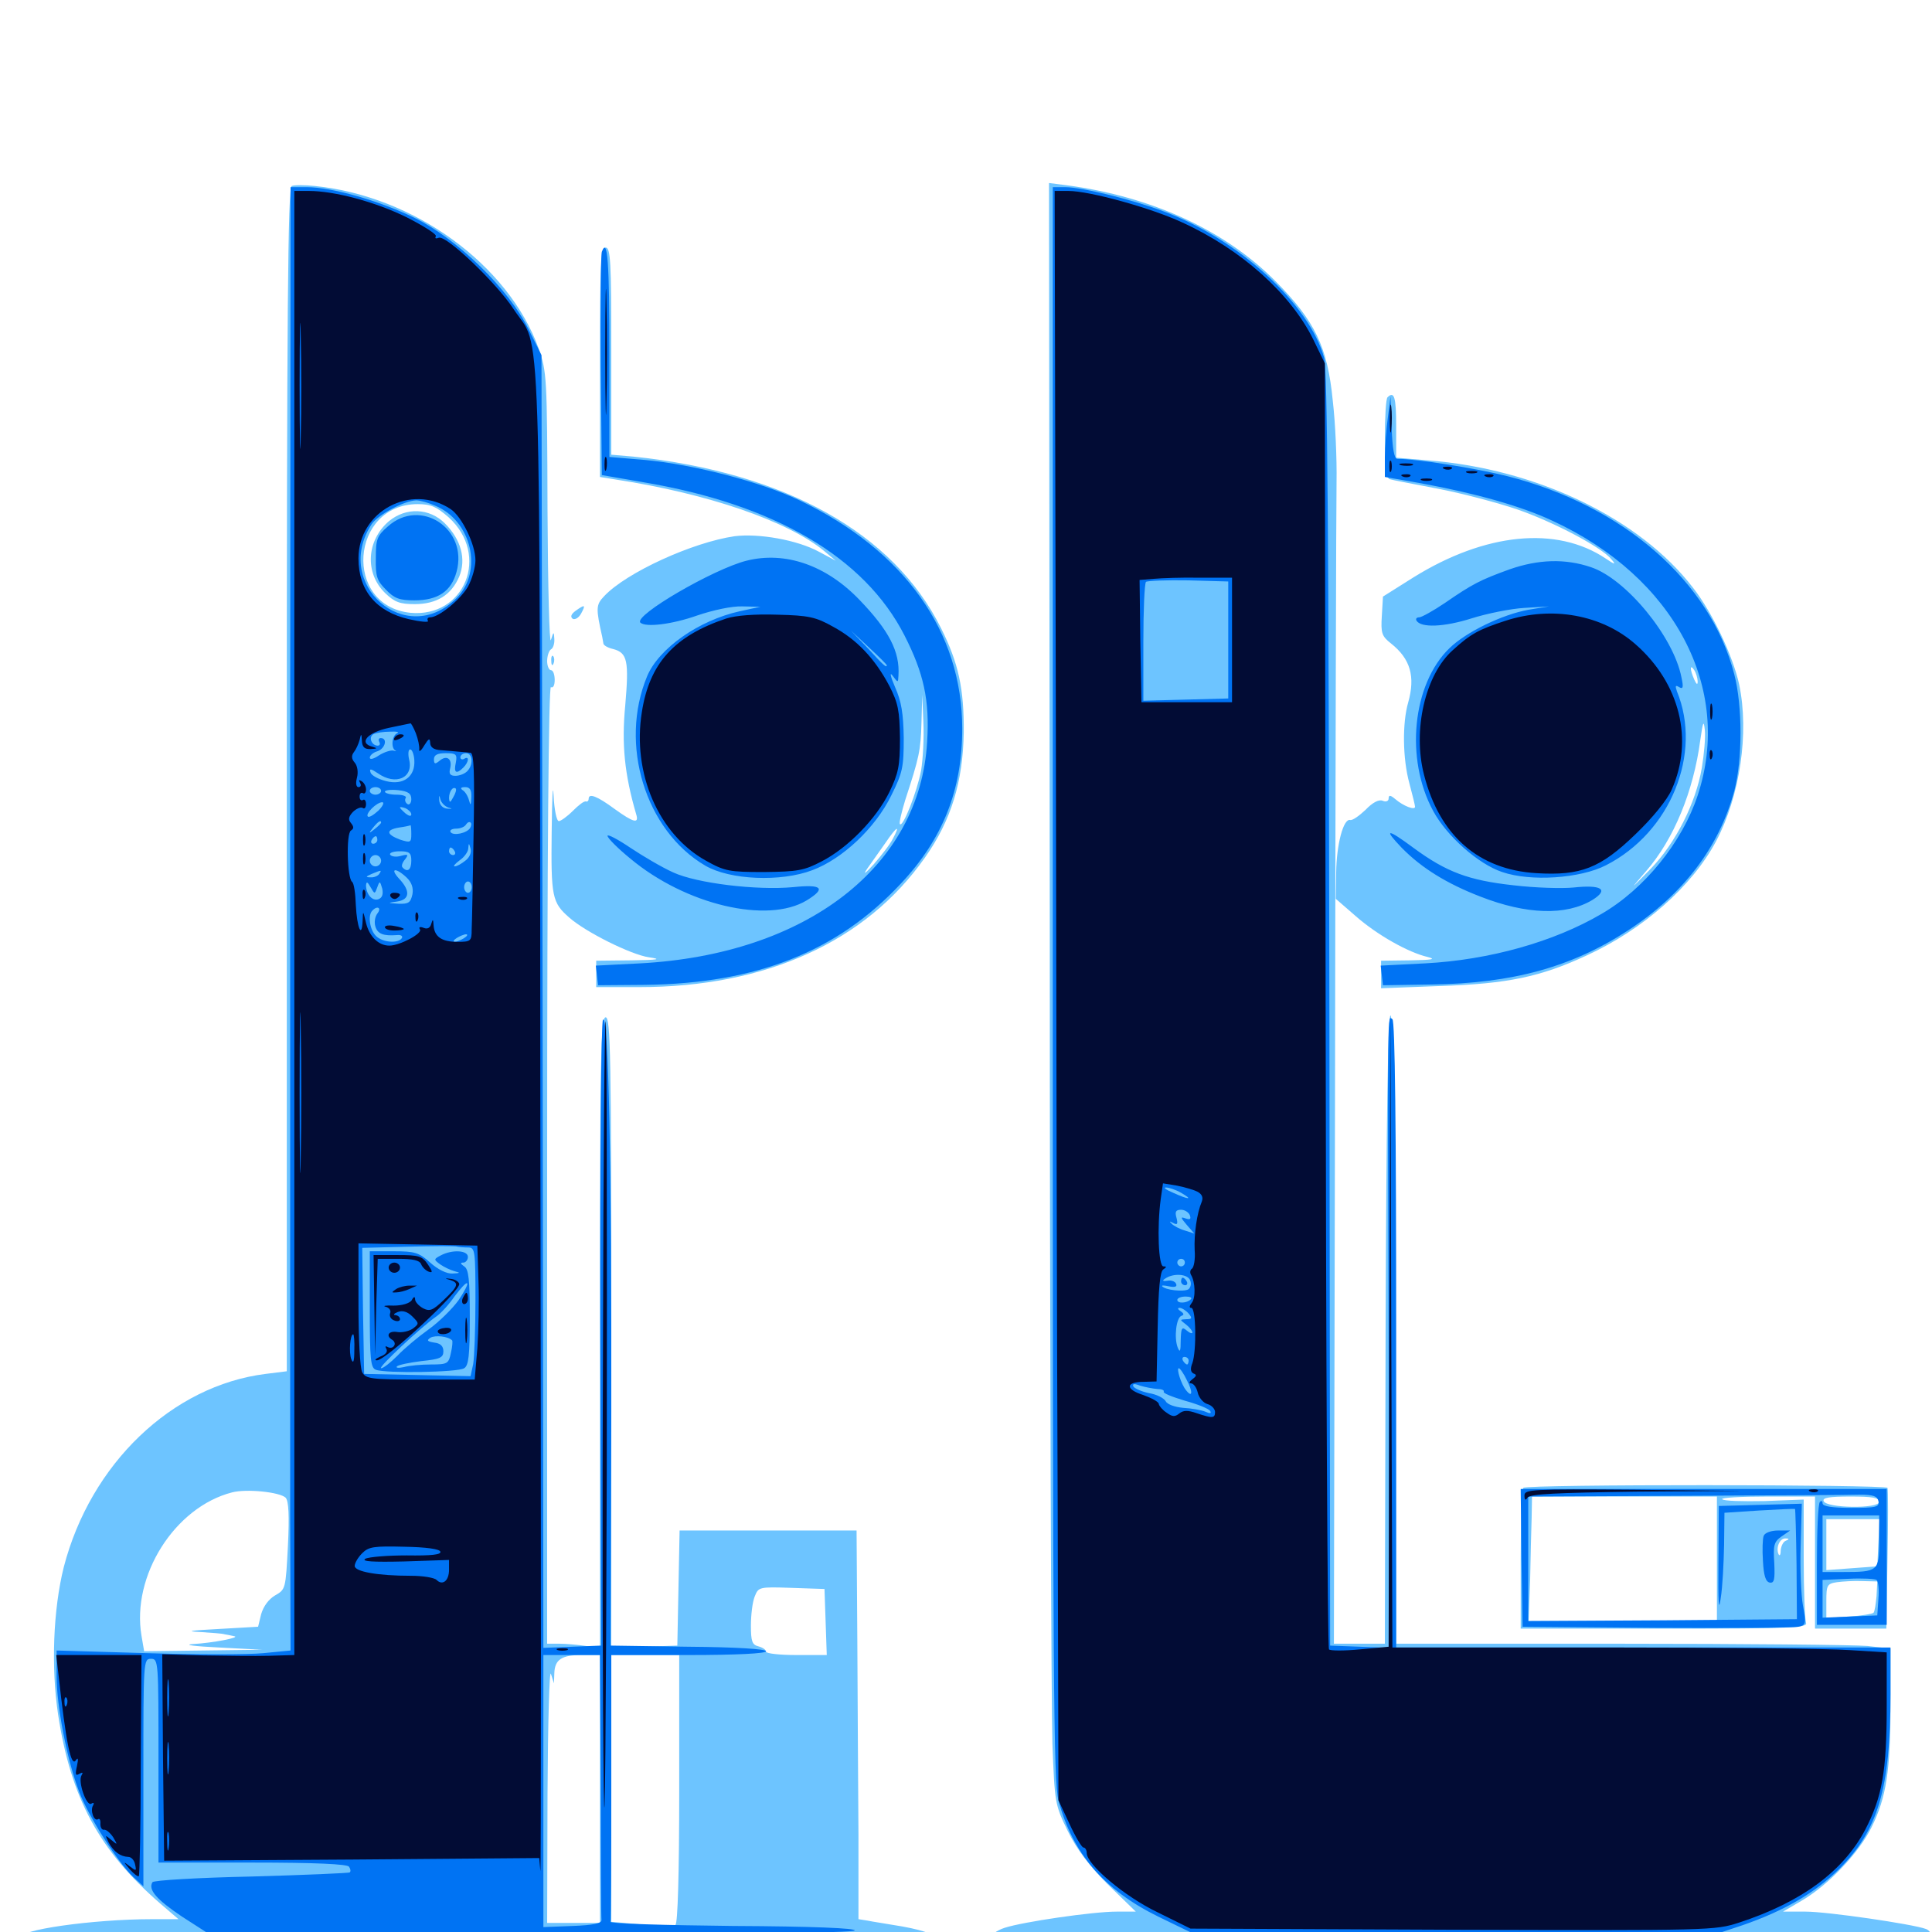 <svg xmlns="http://www.w3.org/2000/svg" viewBox="0 -1000 1000 1000">
	<path fill="#6dc4ff" d="M150.977 -903.711C149.023 -902.93 148.438 -839.648 148.438 -596.484V-290.234L137.5 -288.867C89.062 -282.812 46.875 -242.383 33.008 -188.867C27.539 -166.992 26.367 -137.109 30.078 -112.5C36.719 -69.141 51.367 -42.188 82.812 -14.844L92.383 -6.641H78.906C47.852 -6.641 8.203 -0.977 10.742 3.125C15.82 11.523 180.859 16.016 367.188 12.891C433.398 11.914 453.32 10.938 465.82 8.203C474.414 6.445 482.227 4.102 483.203 3.125C484.961 1.367 476.172 -1.562 461.914 -3.711C457.617 -4.492 451.953 -5.273 449.219 -5.859L444.336 -6.641V-50.195C444.141 -74.023 443.945 -119.336 443.75 -150.781L443.359 -207.812H397.461H351.758L351.172 -178.125L350.586 -148.242L333.594 -147.656L316.406 -147.07V-310.352C316.406 -454.102 316.016 -473.438 313.477 -473.438C310.938 -473.438 310.547 -453.906 310.547 -310.156V-146.68L303.32 -148.047C299.219 -148.633 292.969 -149.219 289.648 -149.219H283.203V-397.461C283.203 -560.352 283.984 -645.117 285.156 -644.336C286.328 -643.75 287.109 -645.312 287.109 -648.047C287.109 -650.781 286.328 -653.125 285.156 -653.125C284.18 -653.125 283.203 -655.273 283.203 -657.812C283.203 -660.547 284.18 -663.281 285.156 -663.867C286.328 -664.453 287.109 -666.992 286.914 -669.336C286.719 -673.242 286.523 -673.242 285.156 -668.75C284.375 -666.016 283.594 -696.094 283.398 -735.547C283.203 -805.469 283.008 -807.617 278.711 -819.922C262.891 -863.086 214.453 -898.438 163.086 -903.711C157.812 -904.297 152.148 -904.297 150.977 -903.711ZM232.227 -732.227C253.711 -712.695 240.625 -680.273 212.5 -682.812C177.539 -686.328 181.25 -739.062 216.211 -739.062C223.047 -739.062 225.977 -737.695 232.227 -732.227ZM209.57 -327.539C210.742 -328.125 209.766 -328.516 207.031 -328.516C204.297 -328.516 203.32 -328.125 204.688 -327.539C205.859 -327.148 208.203 -327.148 209.57 -327.539ZM147.852 -224.805C149.414 -223.047 149.805 -215.625 149.023 -199.805C147.852 -177.539 147.852 -177.344 142.383 -174.219C139.062 -172.266 136.328 -168.555 135.156 -164.453L133.594 -158.008L113.086 -156.836C98.438 -156.055 95.703 -155.664 103.516 -155.273C109.375 -154.883 115.234 -154.492 116.211 -154.102C117.383 -153.906 119.531 -153.516 121.094 -153.125C125.195 -152.539 110.352 -149.609 99.609 -149.023C94.727 -148.633 100.977 -147.852 113.281 -147.266L135.742 -146.094L105.078 -145.703L74.609 -145.312L73.242 -153.32C67.969 -184.375 90.43 -219.922 120.117 -227.539C127.539 -229.492 144.727 -227.734 147.852 -224.805ZM427.344 -160.547L427.93 -143.359H412.109C403.516 -143.359 396.484 -144.141 396.484 -145.117C396.484 -146.094 394.727 -147.266 392.578 -147.852C389.258 -148.633 388.672 -150.586 388.672 -158.594C388.672 -164.062 389.453 -170.703 390.625 -173.633C392.578 -178.516 392.773 -178.711 409.57 -178.125L426.758 -177.539ZM310.547 -74.023V-4.688H296.875H283.203L283.398 -71.68C283.594 -108.398 284.375 -136.328 285.156 -133.594L286.719 -128.711L286.914 -133.789C287.109 -141.016 290.625 -143.359 301.172 -143.359H310.547ZM351.562 -74.219C351.562 -29.492 350.781 -4.492 349.609 -3.711C348.438 -2.93 340.625 -3.125 332.031 -3.906L316.406 -5.273V-74.219V-143.359H333.984H351.562ZM201.367 -730.273C189.648 -720.312 188.672 -703.32 199.414 -692.969C204.297 -688.281 207.031 -687.305 214.648 -687.305C225.977 -687.305 233.594 -691.992 237.695 -701.562C241.406 -710.547 238.672 -720.703 230.273 -729.102C222.266 -737.109 210.156 -737.5 201.367 -730.273ZM543.359 -516.992C543.359 -303.516 544.141 -114.648 544.727 -97.461C545.898 -66.797 546.094 -65.82 552.539 -52.539C557.227 -42.969 563.477 -34.57 573.438 -24.609L587.891 -10.547H577.93C565.625 -10.547 529.492 -5.273 519.922 -2.148C515.82 -0.781 512.695 1.562 512.695 3.125C512.695 7.422 532.812 10.352 581.836 13.086C633.398 15.82 959.961 14.453 970.703 11.328C974.414 10.156 982.617 8.789 988.867 8.008C997.852 7.031 1000 6.055 1000 3.125C1000 1.172 998.633 -0.977 996.875 -1.562C990.039 -4.102 945.898 -10.547 934.57 -10.547H922.852L932.227 -16.016C946.094 -24.023 962.109 -40.82 968.75 -54.297C976.367 -69.727 978.516 -83.398 978.516 -118.164V-146.68L966.602 -148.047C959.961 -148.633 902.344 -149.219 838.672 -149.219H722.656L722.266 -311.914C721.875 -418.555 721.094 -474.414 719.727 -474.414C718.359 -474.414 717.578 -418.555 717.188 -311.914L716.797 -149.219H703.516H690.43L691.016 -439.844C691.211 -599.609 691.602 -739.453 691.797 -750.781C691.992 -762.109 691.211 -780.859 689.844 -792.578C687.109 -820.508 680.664 -833.789 660.156 -854.492C633.984 -880.859 596.094 -898.242 552.148 -904.102L542.969 -905.273ZM310.547 -812.5V-753.125L318.945 -751.758C366.211 -744.531 408.008 -730.273 426.758 -714.648L432.617 -709.766L423.828 -714.453C412.695 -720.508 392.773 -724.023 380.273 -722.461C358.594 -719.336 324.219 -703.711 312.695 -691.406C308.398 -686.914 308.398 -685.156 311.719 -670.312C311.914 -669.336 312.109 -667.969 312.305 -666.992C312.305 -666.016 314.648 -664.648 317.383 -664.062C324.805 -662.109 325.586 -657.812 323.633 -634.961C321.68 -614.844 323.242 -599.219 329.297 -578.516C330.859 -573.438 327.93 -574.219 318.164 -581.25C309.18 -587.891 304.688 -589.648 304.688 -586.523C304.688 -585.547 304.102 -584.961 303.32 -585.156C302.344 -585.547 299.414 -583.203 296.484 -580.273C293.555 -577.344 290.234 -575 289.258 -575C288.086 -575 286.914 -580.859 286.523 -588.281C286.133 -595.508 285.742 -587.109 285.547 -569.531C285.156 -535.742 285.742 -532.812 294.727 -525C303.125 -517.578 326.562 -505.859 335.938 -504.492C342.773 -503.516 340.82 -503.125 326.758 -502.93L308.594 -502.734V-495.898V-489.062H330.664C396.484 -489.062 448.047 -512.5 478.711 -556.055C492.383 -575.391 498.438 -595.508 498.828 -620.898C499.023 -643.555 496.094 -656.836 487.109 -674.805C462.5 -724.219 406.445 -755.469 327.734 -763.672L316.406 -764.648V-818.359C316.406 -864.648 316.016 -871.875 313.477 -871.875C310.938 -871.875 310.547 -864.062 310.547 -812.5ZM476.758 -601.172C474.609 -590.039 467.383 -571.68 465.82 -573.438C465.234 -573.828 466.602 -579.492 468.555 -585.938C475.781 -608.008 476.562 -611.523 476.953 -625.977L477.344 -640.43L477.93 -626.172C478.32 -618.359 477.734 -607.227 476.758 -601.172ZM462.109 -565.82C460.547 -562.695 455.859 -556.836 452.148 -552.539C447.656 -547.656 446.484 -546.875 449.023 -550.586C451.367 -553.906 455.469 -559.766 458.398 -563.867C464.258 -572.461 466.211 -573.438 462.109 -565.82ZM356.836 -505.469C357.617 -506.055 356.445 -506.641 354.297 -506.445C352.148 -506.445 351.562 -505.859 353.125 -505.273C354.492 -504.688 356.25 -504.883 356.836 -505.469ZM718.164 -794.336C717.383 -793.75 716.797 -783.984 716.797 -772.852C716.797 -758.398 717.578 -752.344 719.336 -751.953C720.508 -751.562 731.836 -749.414 744.141 -747.07C756.445 -744.727 775 -739.844 785.352 -736.328C804.492 -729.688 829.297 -716.602 834.18 -710.352C836.523 -707.617 835.938 -707.617 831.055 -710.938C805.664 -727.93 768.75 -724.219 731.641 -701.172L715.82 -691.211L715.234 -681.25C714.648 -672.266 715.234 -670.703 719.922 -666.992C730.078 -658.984 732.617 -649.805 728.906 -636.523C725.781 -625.781 725.977 -607.422 729.492 -594.531C731.055 -588.672 732.422 -583.203 732.422 -582.422C732.422 -580.469 726.367 -582.812 722.266 -586.328C719.727 -588.477 718.75 -588.672 718.75 -586.719C718.75 -585.352 717.383 -584.766 715.625 -585.547C713.672 -586.328 710.352 -584.57 706.836 -580.859C703.516 -577.734 700 -575.195 698.828 -575.586C695.312 -576.367 691.797 -562.891 691.602 -548.438L691.406 -534.766L701.758 -525.781C712.891 -516.016 728.906 -507.031 738.867 -504.688C743.555 -503.516 741.406 -503.125 730.078 -502.93L714.844 -502.734V-495.703V-488.477L745.703 -489.648C780.469 -490.82 797.266 -494.336 821.289 -505.469C850.586 -518.945 875.781 -541.211 888.281 -564.648C900.586 -588.086 905.469 -620.508 900.195 -645.703C897.07 -660.156 886.328 -683.008 876.367 -695.703C848.633 -731.836 795.117 -757.422 739.062 -761.719L722.656 -763.086V-779.297C722.656 -794.336 721.68 -797.852 718.164 -794.336ZM878.711 -647.266C878.711 -645.312 878.125 -645.703 876.953 -648.242C874.609 -653.516 874.609 -656.641 876.953 -653.125C877.93 -651.562 878.711 -648.828 878.711 -647.266ZM880.859 -602.539C877.734 -584.18 867.188 -563.477 854.297 -550.195C843.359 -539.062 843.359 -539.062 851.953 -549.023C866.406 -565.625 876.562 -590.43 880.078 -616.992C881.445 -626.562 881.836 -627.539 882.422 -622.07C882.812 -618.359 882.031 -609.57 880.859 -602.539ZM297.852 -683.789C295.508 -682.031 295.117 -680.664 296.484 -679.688C297.656 -679.102 299.609 -680.273 300.781 -682.422C303.32 -687.109 302.734 -687.305 297.852 -683.789ZM285.352 -657.812C285.352 -655.664 285.938 -655.078 286.523 -656.641C287.109 -658.008 286.914 -659.766 286.328 -660.352C285.742 -661.133 285.156 -659.961 285.352 -657.812ZM788.477 -229.883C787.695 -229.297 787.109 -212.5 787.109 -192.773V-157.031H861.523C928.516 -157.031 935.938 -157.422 934.766 -160.156C934.18 -161.914 933.594 -176.758 933.594 -193.555V-223.828L913.281 -223.047C901.953 -222.852 892.188 -223.047 891.406 -224.023C890.625 -224.805 901.172 -225.391 914.648 -225.391H939.453V-191.211V-157.031H958.008H976.367L976.953 -192.773C977.344 -212.305 977.344 -228.906 976.953 -229.883C976.172 -231.641 790.234 -231.836 788.477 -229.883ZM888.672 -193.164V-160.938H840.039H791.211L791.992 -182.031C792.188 -193.555 792.578 -208.008 792.773 -214.258L792.969 -225.391H840.82H888.672ZM972.656 -222.656C972.656 -218.945 945.117 -219.336 943.945 -223.047C943.164 -224.805 946.875 -225.391 957.812 -225.391C969.141 -225.391 972.656 -224.805 972.656 -222.656ZM972.266 -201.562L971.68 -189.258L958.398 -188.281L945.312 -187.305V-200.586V-213.672H958.984H972.852ZM924.414 -202.539C923.047 -202.148 921.875 -199.805 921.68 -197.461C921.68 -195.117 921.094 -194.336 920.508 -195.703C919.141 -199.219 921.289 -203.906 924.219 -203.711C926.172 -203.711 926.172 -203.32 924.414 -202.539ZM971.289 -173.828C970.898 -169.531 970.312 -165.82 969.727 -165.234C969.141 -164.648 963.477 -163.672 957.031 -163.281L945.312 -162.5V-171.289C945.312 -179.492 945.703 -180.273 950.781 -181.055C953.711 -181.445 959.57 -181.836 963.867 -181.641L971.68 -181.445Z"/>
	<path fill="#0073f3" d="M150.195 -595.117V-216.211L150.391 -145.703L136.328 -144.336C128.516 -143.555 101.367 -143.555 75.781 -144.336L29.297 -145.703V-132.422C29.297 -116.797 34.766 -88.672 41.016 -72.461C45.703 -59.961 61.133 -35.742 69.141 -28.32L74.219 -23.633V-82.422C74.219 -140.039 74.219 -141.406 78.125 -141.406C82.031 -141.406 82.031 -140.039 82.031 -88.672V-35.938H130.664C163.086 -35.938 179.883 -35.156 180.664 -33.789C181.445 -32.617 181.641 -31.445 181.055 -30.859C180.664 -30.469 157.617 -29.492 130.078 -28.711C102.539 -28.125 79.492 -26.758 78.906 -25.781C76.562 -21.875 81.055 -16.797 94.141 -8.008L108.398 1.172H274.805C382.031 1.172 441.602 0.391 442.383 -0.781C443.164 -1.953 420.898 -2.93 379.492 -3.125C344.336 -3.516 315.625 -4.297 316.016 -5.273C316.211 -6.055 316.406 -37.5 316.406 -75V-143.359H356.445C381.25 -143.359 396.484 -144.141 396.484 -145.312C396.484 -146.484 380.859 -147.461 356.25 -147.656L316.016 -148.242L316.406 -269.336C316.602 -398.047 315.039 -474.023 312.109 -472.266C311.133 -471.484 310.547 -404.102 310.742 -309.766L311.133 -148.242L296.094 -147.656L281.25 -147.07L280.859 -481.641L280.273 -816.211L273.438 -829.883C263.281 -850.391 236.914 -876.172 214.844 -887.109C196.484 -896.094 171.875 -903.125 158.789 -903.125H150.391ZM225.195 -738.281C244.141 -730.469 250.195 -704.297 236.328 -690.43C210.156 -664.258 172.07 -697.656 192.383 -728.711C195.703 -733.594 209.18 -740.82 215.43 -741.016C217.383 -741.016 221.68 -739.844 225.195 -738.281ZM205.664 -620.508C202.93 -619.531 202.148 -612.891 204.688 -611.523C205.469 -611.133 204.883 -611.133 203.516 -611.523C202.148 -611.719 198.828 -610.742 196.094 -608.984C193.555 -607.227 191.406 -606.641 191.406 -607.812C191.406 -608.984 193.164 -610.547 195.312 -611.133C199.414 -612.5 200.781 -617.969 197.07 -617.969C196.094 -617.969 195.703 -617.188 196.289 -616.016C196.875 -615.039 196.68 -614.062 195.508 -614.062C192.383 -614.062 190.625 -618.359 193.164 -619.922C194.531 -620.703 198.438 -621.289 201.758 -621.289C205.273 -621.484 206.836 -621.094 205.664 -620.508ZM214.453 -606.641C215.039 -598.047 208.789 -593.359 199.805 -595.703C195.898 -596.68 192.188 -598.633 191.797 -600.195C191.016 -602.344 191.992 -602.148 195.508 -599.805C204.883 -593.164 214.258 -597.461 211.719 -607.031C211.133 -609.766 211.328 -612.109 212.305 -612.109C213.281 -612.109 214.258 -609.57 214.453 -606.641ZM235.938 -605.273C234.766 -600 236.133 -599.023 239.844 -602.734C242.773 -605.664 242.969 -608.984 240.234 -607.227C239.258 -606.641 238.281 -607.031 238.281 -608.008C238.281 -609.18 239.648 -610.156 241.211 -610.156C244.727 -610.156 245.117 -604.102 241.797 -600.781C240.43 -599.414 237.695 -598.438 235.742 -598.438C233.008 -598.438 232.227 -599.414 233.008 -602.344C234.18 -607.227 231.25 -609.375 227.539 -606.25C225.195 -604.297 224.609 -604.492 224.609 -607.031C224.609 -609.18 226.367 -610.156 230.664 -610.156C236.133 -610.156 236.719 -609.57 235.938 -605.273ZM197.266 -590.625C197.266 -589.648 195.898 -588.672 194.336 -588.672C192.773 -588.672 191.406 -589.648 191.406 -590.625C191.406 -591.797 192.773 -592.578 194.336 -592.578C195.898 -592.578 197.266 -591.797 197.266 -590.625ZM212.891 -586.328C212.891 -584.375 211.914 -583.203 210.938 -583.789C209.766 -584.57 209.375 -585.938 209.961 -586.914C210.742 -587.891 208.398 -588.672 205.273 -588.672C201.953 -588.672 199.219 -589.453 199.219 -590.234C199.219 -591.016 202.344 -591.406 206.055 -591.016C211.328 -590.43 212.891 -589.258 212.891 -586.328ZM234.57 -587.305C233.008 -584.375 232.617 -584.375 232.422 -586.914C232.422 -590.234 234.375 -593.164 235.938 -591.797C236.328 -591.211 235.742 -589.258 234.57 -587.305ZM243.945 -587.305C243.75 -583.008 243.555 -582.812 242.773 -585.742C242.188 -587.891 240.82 -590.234 239.453 -591.016C238.086 -591.992 238.477 -592.578 240.82 -592.578C243.164 -592.578 244.141 -591.211 243.945 -587.305ZM232.031 -582.031C234.375 -581.445 234.18 -581.25 231.445 -581.445C229.102 -581.641 227.539 -583.398 227.344 -585.742C227.148 -588.477 227.344 -588.672 227.93 -586.328C228.32 -584.57 230.273 -582.617 232.031 -582.031ZM195.898 -580.469C193.359 -578.125 191.016 -576.758 190.43 -577.344C188.867 -578.711 194.922 -584.766 197.852 -584.766C199.023 -584.766 198.242 -582.812 195.898 -580.469ZM212.891 -578.516C212.891 -577.344 211.719 -577.539 209.961 -578.906C208.398 -580.273 207.031 -581.641 207.031 -582.031C207.031 -582.422 208.398 -582.227 209.961 -581.641C211.523 -580.859 212.891 -579.492 212.891 -578.516ZM208.398 -575.781C209.18 -576.367 208.008 -576.953 205.859 -576.758C203.711 -576.758 203.125 -576.172 204.688 -575.586C206.055 -575 207.812 -575.195 208.398 -575.781ZM197.266 -574.219C197.266 -573.828 195.703 -572.266 193.945 -570.898C190.82 -568.359 190.625 -568.555 193.164 -571.68C195.703 -574.805 197.266 -575.781 197.266 -574.219ZM243.359 -571.484C241.797 -568.75 234.57 -567.188 233.203 -569.336C232.617 -570.312 233.984 -571.094 236.133 -571.094C238.281 -571.094 240.625 -572.07 241.211 -573.242C241.992 -574.414 242.969 -574.805 243.555 -574.219C244.141 -573.828 243.945 -572.461 243.359 -571.484ZM212.891 -568.359C212.891 -563.867 212.5 -563.672 207.031 -565.43C199.805 -568.164 199.609 -570.508 206.641 -571.68C209.57 -572.07 212.109 -572.656 212.5 -572.852C212.695 -572.852 212.891 -570.898 212.891 -568.359ZM195.312 -565.234C195.312 -564.258 194.336 -563.281 193.164 -563.281C192.188 -563.281 191.797 -564.258 192.383 -565.234C192.969 -566.406 193.945 -567.188 194.531 -567.188C194.922 -567.188 195.312 -566.406 195.312 -565.234ZM240.82 -554.492C238.867 -552.93 236.523 -551.562 235.352 -551.562C234.375 -551.562 235.547 -552.93 237.891 -554.688C240.234 -556.25 242.383 -559.18 242.383 -560.938C242.578 -563.867 242.773 -563.672 243.555 -560.742C244.141 -558.594 242.969 -556.055 240.82 -554.492ZM235.352 -559.375C235.938 -558.398 235.547 -557.422 234.57 -557.422C233.398 -557.422 232.422 -558.398 232.422 -559.375C232.422 -560.547 232.812 -561.328 233.203 -561.328C233.789 -561.328 234.766 -560.547 235.352 -559.375ZM212.891 -554.492C212.891 -549.805 210.938 -548.242 208.398 -550.977C207.617 -551.562 208.203 -553.516 209.57 -555.078C211.523 -557.617 211.328 -558.008 207.617 -557.031C205.078 -556.25 202.539 -556.641 201.953 -557.617C201.367 -558.594 203.711 -559.375 206.836 -559.375C211.914 -559.375 212.891 -558.594 212.891 -554.492ZM231.445 -553.711C231.641 -554.102 230.859 -555.664 229.297 -557.031C227.734 -558.398 226.562 -558.594 226.562 -557.617C226.562 -555.664 230.273 -552.734 231.445 -553.711ZM197.266 -554.492C197.266 -552.93 195.898 -551.562 194.336 -551.562C192.773 -551.562 191.406 -552.93 191.406 -554.492C191.406 -556.055 192.773 -557.422 194.336 -557.422C195.898 -557.422 197.266 -556.055 197.266 -554.492ZM196.289 -547.656C195.703 -546.68 193.555 -545.703 191.797 -545.898C189.062 -545.898 189.258 -546.289 192.383 -547.656C197.656 -549.805 197.656 -549.805 196.289 -547.656ZM210.352 -545.898C213.086 -543.359 214.062 -540.43 213.477 -537.109C212.5 -532.812 211.523 -532.031 206.25 -532.227C200.391 -532.617 200.391 -532.617 205.664 -533.398C212.109 -534.375 212.5 -538.867 206.641 -545.117C201.562 -550.586 204.688 -551.172 210.352 -545.898ZM195.312 -540.82C196.484 -544.141 196.68 -544.141 197.852 -540.039C198.438 -537.109 197.852 -535.352 195.898 -534.57C192.773 -533.398 189.453 -537.109 189.453 -541.797C189.648 -543.945 190.234 -543.555 191.797 -540.82C193.945 -537.109 193.945 -537.109 195.312 -540.82ZM244.141 -540.82C244.141 -539.258 243.359 -537.891 242.188 -537.891C241.211 -537.891 240.234 -539.258 240.234 -540.82C240.234 -542.383 241.211 -543.75 242.188 -543.75C243.359 -543.75 244.141 -542.383 244.141 -540.82ZM236.914 -540.43C238.086 -541.016 237.109 -541.406 234.375 -541.406C231.641 -541.406 230.664 -541.016 232.031 -540.43C233.203 -540.039 235.547 -540.039 236.914 -540.43ZM241.992 -530.859C241.602 -531.25 237.695 -532.227 233.398 -532.812L225.586 -533.984L233.398 -531.445C240.43 -529.102 244.141 -528.906 241.992 -530.859ZM195.312 -527.148C194.141 -525.586 193.555 -522.656 194.336 -520.312C195.508 -516.602 198.438 -515.43 205.664 -516.016C207.617 -516.211 208.594 -515.43 208.008 -514.453C206.25 -511.523 197.852 -512.109 194.531 -515.625C191.406 -518.75 190.234 -526.367 192.773 -528.711C195.312 -531.445 197.656 -530.078 195.312 -527.148ZM206.641 -524.219C205.078 -524.219 202.93 -525.195 201.562 -526.562C200 -528.125 199.219 -528.125 199.219 -526.758C199.219 -525.586 200.586 -524.023 202.344 -523.438C207.812 -521.289 212.891 -522.266 212.891 -525.195C212.891 -526.758 211.523 -528.125 209.766 -528.125C208.203 -528.125 207.422 -527.344 208.008 -526.172C208.594 -525.195 208.008 -524.219 206.641 -524.219ZM240.234 -514.453C238.672 -513.477 236.523 -512.5 235.352 -512.5C234.375 -512.5 234.766 -513.477 236.328 -514.453C237.891 -515.43 240.234 -516.406 241.211 -516.406C242.383 -516.406 241.797 -515.43 240.234 -514.453ZM242.383 -354.297C245.898 -354.297 246.094 -352.539 246.094 -327.148C246.094 -312.305 245.508 -297.266 244.922 -293.945L243.555 -287.695L216.016 -288.281L188.477 -288.867L187.891 -321.484L187.5 -354.102L210.352 -354.688C223.047 -355.078 234.57 -355.078 235.938 -354.883C237.5 -354.492 240.234 -354.297 242.383 -354.297ZM221.289 -188.867C226.953 -189.258 221.875 -189.453 209.961 -189.453C198.242 -189.453 193.555 -189.258 199.805 -188.867C206.055 -188.477 215.625 -188.477 221.289 -188.867ZM310.938 -75.977C310.938 -38.867 311.133 -7.422 311.328 -6.25C311.523 -4.492 307.031 -3.516 296.484 -3.125L281.25 -2.539V-73.047V-143.359H295.898H310.547ZM200.781 -727.539C195.117 -722.656 194.531 -720.898 194.531 -711.133C194.336 -701.562 195.117 -699.414 199.805 -694.727C204.102 -690.234 206.836 -689.258 214.453 -689.258C226.758 -689.258 233.594 -693.945 236.328 -704.102C242.383 -726.367 217.578 -742.578 200.781 -727.539ZM191.406 -322.266C191.406 -296.68 191.797 -291.992 194.531 -291.016C199.414 -289.062 237.109 -289.648 240.234 -291.797C242.578 -293.164 243.164 -298.438 243.164 -318.164C243.164 -337.891 242.578 -343.164 240.234 -344.531C238.281 -345.898 238.086 -346.484 239.844 -346.484C241.016 -346.484 242.188 -347.852 242.188 -349.414C242.188 -352.93 233.984 -353.32 228.125 -350.195C224.414 -348.242 224.414 -348.047 227.93 -345.508C229.883 -344.141 233.203 -342.578 235.352 -341.992C238.477 -341.211 238.281 -341.016 234.18 -340.82C231.25 -340.625 226.562 -342.969 222.656 -346.484C216.797 -351.758 214.648 -352.344 203.711 -352.344H191.406ZM237.305 -326.953C234.18 -322.656 227.344 -315.82 221.875 -311.914C216.406 -308.008 209.18 -301.953 205.664 -298.242C202.148 -294.727 198.438 -291.797 197.266 -291.797C195.117 -291.797 218.555 -313.672 225.781 -318.555C228.125 -320.117 232.422 -324.805 235.352 -329.102C238.477 -333.203 241.211 -336.328 241.797 -335.742C242.383 -335.352 240.234 -331.25 237.305 -326.953ZM210.547 -327.734C213.086 -330.273 213.281 -330.859 210.938 -330.664C209.375 -330.664 206.25 -329.883 204.102 -328.906C200.391 -327.539 200.391 -327.344 203.711 -325.977C206.055 -325 208.398 -325.586 210.547 -327.734ZM233.984 -306.25C234.375 -306.055 234.18 -303.125 233.398 -299.805C232.227 -294.141 231.641 -293.75 223.047 -293.75C217.969 -293.75 211.719 -293.164 208.984 -292.383C206.25 -291.797 204.688 -291.992 205.469 -292.773C206.25 -293.555 211.914 -294.727 218.164 -295.508C227.734 -296.484 229.492 -297.266 229.492 -300.586C229.492 -303.32 227.93 -304.688 224.805 -305.078C221.094 -305.664 220.703 -306.25 222.852 -307.617C225.195 -308.984 231.836 -308.398 233.984 -306.25ZM544.922 -491.406C544.922 -127.93 545.312 -78.32 547.852 -68.164C555.078 -40.625 571.484 -21.68 599.805 -7.812L618.359 1.172H753.125H887.891L901.953 -3.516C923.438 -10.938 939.258 -20.117 951.758 -32.422C972.07 -52.539 978.516 -74.023 978.516 -123.047V-147.266H850.586H722.656V-309.18C722.656 -415.234 722.07 -471.68 720.703 -472.461C718.164 -474.023 718.164 -484.18 718.75 -305.859L719.141 -147.07L703.906 -147.656L688.477 -148.242L688.086 -477.344C687.695 -726.172 687.109 -808.594 685.352 -814.844C677.734 -842.578 641.016 -876.172 602.734 -890.43C586.328 -896.68 559.961 -903.125 551.367 -903.125H544.922ZM635.742 -668.75V-638.477L613.867 -637.891L591.797 -637.305V-667.383C591.797 -683.984 592.383 -698.047 593.164 -698.828C593.945 -699.414 603.711 -699.805 615.039 -699.609L635.742 -699.023ZM611.328 -382.617C617.773 -378.906 615.43 -378.906 607.227 -382.617C603.516 -384.18 601.953 -385.352 603.516 -385.352C605.078 -385.352 608.594 -384.18 611.328 -382.617ZM615.82 -371.094C616.602 -368.945 616.016 -368.555 613.672 -369.336C610.938 -370.312 610.938 -369.922 614.258 -366.016L618.164 -361.523L613.281 -363.086C610.547 -363.867 607.617 -365.43 606.445 -366.602C605.078 -367.969 605.273 -367.969 607.227 -366.992C609.375 -365.82 609.766 -366.406 608.984 -369.531C608.008 -372.852 608.594 -373.828 611.328 -373.828C613.281 -373.828 615.234 -372.461 615.82 -371.094ZM605.664 -357.617C607.031 -358.984 607.617 -360.547 607.031 -361.133C606.445 -361.719 605.273 -360.742 604.688 -358.789C603.516 -356.055 603.711 -355.859 605.664 -357.617ZM615.039 -359.375C612.5 -362.5 611.914 -362.695 610.547 -360.352C609.961 -359.375 611.133 -358.203 613.477 -357.617C616.602 -356.836 616.992 -357.031 615.039 -359.375ZM613.281 -346.484C613.281 -345.508 612.5 -344.531 611.328 -344.531C610.352 -344.531 609.375 -345.508 609.375 -346.484C609.375 -347.656 610.352 -348.438 611.328 -348.438C612.5 -348.438 613.281 -347.656 613.281 -346.484ZM616.016 -337.305C616.797 -335.547 616.211 -333.398 615.039 -332.617C612.5 -331.25 603.32 -332.227 601.562 -334.18C600.977 -334.766 602.539 -334.766 605.078 -334.18C608.008 -333.594 609.375 -333.984 608.789 -335.352C608.398 -336.719 606.25 -337.5 604.297 -337.109C601.953 -336.719 601.367 -337.109 602.93 -338.086C607.227 -341.211 614.844 -340.625 616.016 -337.305ZM616.406 -327.539C614.453 -325.391 609.375 -325.195 609.375 -327.148C609.375 -328.125 611.328 -328.906 613.672 -328.906C616.016 -328.906 617.188 -328.32 616.406 -327.539ZM615.234 -320.117C617.188 -317.773 616.992 -317.188 614.062 -317.188C610.547 -316.992 610.547 -316.992 613.867 -314.453C615.625 -313.086 617.188 -311.133 617.188 -310.352C617.188 -309.57 615.82 -309.961 614.258 -311.328C611.719 -313.477 611.328 -312.695 611.133 -306.25C611.133 -300.586 610.742 -299.609 609.57 -302.539C607.617 -307.617 608.789 -317.969 611.523 -318.945C612.891 -319.336 612.891 -320.117 611.133 -321.289C609.57 -322.266 609.375 -323.047 610.547 -323.047C611.719 -323.047 613.867 -321.68 615.234 -320.117ZM615.234 -295.703C615.234 -294.727 614.844 -293.75 614.453 -293.75C613.867 -293.75 612.891 -294.727 612.305 -295.703C611.719 -296.875 612.109 -297.656 613.086 -297.656C614.258 -297.656 615.234 -296.875 615.234 -295.703ZM614.258 -285.742C617.578 -279.492 617.188 -276.172 613.867 -280.469C611.328 -283.594 608.789 -291.797 610.156 -291.797C610.742 -291.797 612.695 -289.062 614.258 -285.742ZM599.023 -281.055C601.172 -281.055 602.734 -280.469 602.344 -279.688C601.758 -278.906 606.836 -276.953 613.281 -275C619.727 -273.242 625.586 -270.898 626.367 -269.727C627.148 -268.359 626.367 -268.164 623.828 -269.336C621.875 -270.117 616.602 -271.094 612.5 -271.289C608.203 -271.68 604.102 -273.047 603.32 -274.805C602.344 -276.367 598.633 -278.32 594.727 -278.906C591.016 -279.688 587.5 -281.25 586.719 -282.227C585.938 -283.789 586.914 -283.984 590.039 -282.812C592.578 -282.031 596.68 -281.25 599.023 -281.055ZM611.328 -336.719C611.328 -335.742 612.305 -334.766 613.477 -334.766C614.453 -334.766 614.844 -335.742 614.258 -336.719C613.672 -337.891 612.695 -338.672 612.109 -338.672C611.719 -338.672 611.328 -337.891 611.328 -336.719ZM311.523 -869.727C310.938 -868.164 310.742 -841.602 310.938 -810.547L311.523 -754.102L333.008 -750.391C400.586 -739.062 447.461 -711.719 468.164 -671.094C478.125 -651.562 481.25 -637.5 479.883 -616.016C476.172 -551.367 417.383 -506.055 331.445 -501.367L308.398 -500.195L308.984 -495.117L309.57 -490.039L333.984 -490.234C391.797 -491.016 433.398 -507.422 466.211 -542.578C488.086 -565.82 498.047 -591.211 498.047 -622.852C498.047 -673.047 468.164 -715.039 413.867 -741.016C393.945 -750.586 358.984 -759.57 333.984 -761.914L315.43 -763.477V-816.602C315.43 -864.844 314.453 -877.344 311.523 -869.727ZM718.359 -783.984C717.578 -778.125 716.797 -768.75 716.797 -763.281V-753.125L735.742 -749.805C763.477 -744.727 787.305 -738.086 803.516 -730.469C866.602 -701.367 897.07 -643.75 878.711 -588.281C870.703 -564.062 851.172 -539.844 828.906 -526.953C804.297 -512.5 770.898 -503.125 737.695 -501.367L714.648 -500.195L715.234 -495.117L715.82 -490.039L741.211 -490.43C782.812 -491.016 813.477 -499.414 842.578 -518.359C871.289 -537.109 889.844 -561.523 897.656 -590.625C901.953 -606.836 901.953 -634.57 897.656 -650.977C885.352 -699.023 840.234 -738.281 780.273 -753.516C764.062 -757.617 733.398 -762.5 723.242 -762.5C721.68 -762.5 720.703 -767.578 720.312 -778.711L719.727 -794.727ZM386.328 -709.766C369.336 -705.469 327.93 -681.445 331.445 -677.734C334.18 -675.195 347.656 -676.758 360.938 -681.445C368.945 -684.18 378.906 -686.328 384.18 -686.133L393.555 -685.938L382.812 -683.594C361.719 -678.906 341.016 -664.453 334.961 -650C320.312 -614.844 333.984 -570.117 365.039 -551.953C377.734 -544.531 404.102 -543.359 420.508 -549.609C436.133 -555.469 453.125 -571.484 461.328 -588.281C467.188 -600 467.773 -602.93 467.773 -617.969C467.578 -630.664 466.602 -636.914 463.281 -644.336C460.938 -649.805 460.352 -652.344 461.914 -650.391C464.844 -646.484 464.844 -646.484 465.039 -650.391C465.82 -662.695 460.156 -673.633 444.922 -689.453C427.734 -707.422 406.445 -714.844 386.328 -709.766ZM458.984 -655.664C458.984 -654.102 457.227 -655.664 449.219 -664.453L440.43 -673.633L449.805 -664.844C454.883 -660.156 458.984 -656.055 458.984 -655.664ZM781.25 -705.273C766.211 -699.805 762.305 -697.852 747.852 -687.891C741.797 -683.789 735.742 -680.469 734.57 -680.469C733.203 -680.469 732.617 -679.688 733.203 -678.711C735.547 -675 747.266 -675.391 761.523 -679.883C769.531 -682.422 782.031 -684.961 789.062 -685.352L801.758 -686.133L791.016 -684.375C777.344 -681.836 758.789 -672.852 750.195 -664.453C731.055 -645.898 727.148 -607.227 741.797 -580.273C748.828 -567.188 765.234 -552.734 777.539 -548.633C792.383 -543.555 817.969 -545.312 831.25 -552.148C864.648 -569.141 881.25 -609.961 867.969 -642.188C866.992 -645.117 867.188 -645.508 869.141 -644.336C871.094 -643.164 871.484 -644.141 870.312 -649.414C866.211 -670.508 841.602 -700.391 823.438 -706.445C810.156 -710.938 796.289 -710.547 781.25 -705.273ZM314.453 -567.383C314.453 -566.211 319.727 -560.938 326.172 -555.664C354.883 -531.641 397.266 -521.68 417.578 -533.984C427.734 -540.234 425.586 -542.383 410.547 -540.82C391.797 -539.062 360.742 -542.773 348.438 -548.438C342.773 -550.977 332.812 -556.836 326.367 -561.133C319.727 -565.625 314.453 -568.359 314.453 -567.383ZM725.586 -561.133C735.938 -550.586 749.023 -542.578 766.211 -535.938C790.234 -526.562 810.547 -525.977 824.219 -534.18C833.008 -539.648 828.906 -542.188 814.453 -540.625C808.594 -540.039 794.531 -540.43 783.203 -541.797C760.156 -544.336 748.633 -548.633 731.641 -561.133C717.969 -571.289 715.82 -571.289 725.586 -561.133ZM787.5 -193.75L788.086 -158.008L857.422 -157.422C895.508 -157.227 928.711 -157.422 930.859 -158.008C934.766 -158.789 934.961 -159.57 933.203 -168.945C932.227 -174.414 931.641 -188.477 932.031 -200.195L932.617 -221.68L911.133 -221.094L889.648 -220.508L889.453 -191.211C889.258 -170.312 889.648 -165.039 890.625 -172.656C891.602 -178.516 892.188 -191.016 892.383 -200.195L892.578 -216.992L910.547 -218.164C920.508 -218.75 928.711 -219.141 929.102 -218.945C929.297 -218.555 929.688 -205.664 929.883 -190.234L930.078 -161.914L860.547 -161.328L791.016 -160.938V-193.164V-225.391L872.07 -225.781C916.602 -225.977 957.227 -226.172 962.305 -226.367C969.727 -226.367 971.68 -225.586 972.266 -223.047C972.852 -219.922 971.094 -219.531 958.203 -219.531C948.242 -219.531 943.359 -220.312 943.359 -221.875C943.359 -223.047 942.773 -223.438 941.992 -222.656C941.016 -221.875 940.43 -207.227 940.43 -190.039V-158.984H958.594H976.562V-194.141V-229.297H881.836H787.109ZM972.656 -202.148C972.656 -186.719 972.07 -186.328 953.711 -186.328H943.359V-200.977V-215.625H958.008H972.656ZM972.266 -172.461L971.68 -163.867L957.617 -163.281L943.359 -162.695V-172.461V-182.227L956.641 -182.812C963.867 -183.203 970.508 -182.812 971.289 -182.227C972.266 -181.445 972.656 -177.148 972.266 -172.461ZM912.891 -205.078C912.305 -203.711 912.109 -197.656 912.5 -191.992C912.891 -184.57 913.867 -181.25 916.016 -180.859C918.359 -180.469 918.75 -182.422 918.359 -191.016C917.773 -200.195 918.164 -201.953 922.07 -204.688L926.562 -207.812H920.312C916.797 -207.812 913.477 -206.641 912.891 -205.078Z"/>
	<path fill="#020c35" d="M152.344 -522.266V-143.359L139.258 -142.969C131.836 -142.773 116.602 -142.969 104.883 -143.164L83.984 -143.75L84.375 -90.43L84.961 -36.914L182.031 -37.5L279.102 -38.281L279.688 -31.641C280.078 -28.125 280.078 -201.953 279.688 -417.773C279.297 -854.102 280.469 -817.578 265.82 -840.039C257.031 -853.516 231.055 -878.32 227.148 -876.953C225.586 -876.367 225 -876.562 225.586 -877.734C226.172 -878.711 219.336 -883.008 210.547 -887.5C194.336 -895.508 173.242 -901.172 159.766 -901.172H152.344ZM179.102 -896.094C179.883 -896.68 178.711 -897.266 176.562 -897.07C174.414 -897.07 173.828 -896.484 175.391 -895.898C176.758 -895.312 178.516 -895.508 179.102 -896.094ZM155.664 -773.633C155.469 -759.375 155.078 -771.68 155.078 -800.586C155.078 -829.688 155.469 -841.211 155.664 -826.367C156.055 -811.523 156.055 -787.695 155.664 -773.633ZM210.352 -743.75C211.133 -744.336 209.961 -744.922 207.812 -744.727C205.664 -744.727 205.078 -744.141 206.641 -743.555C208.008 -742.969 209.766 -743.164 210.352 -743.75ZM233.203 -736.523C239.062 -732.617 246.094 -718.164 246.094 -709.961C246.094 -706.445 244.336 -700.195 242.188 -696.289C238.281 -689.648 227.148 -680.469 222.656 -680.469C221.484 -680.469 220.898 -679.688 221.484 -678.711C222.266 -677.734 217.773 -678.125 211.719 -679.492C194.727 -683.398 185.547 -694.336 185.547 -710.938C185.547 -735.352 212.695 -750 233.203 -736.523ZM207.031 -628.906C207.031 -629.297 205.273 -629.688 203.125 -629.688C200.977 -629.688 199.219 -628.906 199.219 -627.93C199.219 -626.953 200.977 -626.562 203.125 -627.148C205.273 -627.734 207.031 -628.516 207.031 -628.906ZM215.234 -620.508C216.406 -617.383 217.188 -613.672 216.992 -612.109C216.797 -610.547 217.969 -611.328 219.531 -614.062C221.875 -617.773 222.461 -618.164 222.656 -615.625C222.656 -613.281 224.414 -611.914 228.125 -611.719C231.055 -611.523 235.156 -611.133 237.305 -610.938C239.453 -610.742 242.188 -610.547 243.555 -610.352C245.312 -610.156 245.703 -599.805 245.117 -567.773C244.727 -544.336 244.336 -522.266 244.141 -518.945C244.141 -512.891 243.75 -512.5 236.719 -512.5C228.516 -512.5 224.805 -515.234 224.414 -521.094C224.219 -524.414 224.023 -524.414 223.242 -521.875C222.656 -519.727 221.289 -518.945 219.336 -519.727C217.383 -520.508 216.602 -520.117 217.383 -518.945C218.75 -516.797 206.836 -510.547 201.562 -510.547C195.898 -510.547 191.211 -515.234 189.453 -522.266C187.891 -528.906 187.891 -528.906 187.695 -523.438C187.305 -513.672 184.766 -519.922 184.18 -531.445C183.984 -537.5 183.203 -542.969 182.227 -543.555C179.688 -545.508 179.102 -568.555 181.641 -570.117C183.203 -571.094 183.203 -572.07 181.641 -574.023C180.078 -575.781 180.469 -577.344 182.617 -579.688C184.375 -581.445 186.719 -582.422 187.695 -581.836C188.672 -581.055 189.453 -582.031 189.453 -583.789C189.453 -585.547 188.672 -586.523 187.891 -585.938C186.914 -585.352 186.133 -586.133 186.133 -587.695C186.133 -589.258 186.914 -590.039 187.891 -589.453C188.672 -588.867 189.453 -589.844 189.453 -591.406C189.453 -592.969 188.477 -594.922 187.109 -595.703C185.742 -596.484 185.547 -596.289 186.328 -594.922C187.109 -593.555 186.719 -592.578 185.547 -592.578C184.375 -592.578 183.984 -594.531 184.766 -597.461C185.547 -600.391 184.961 -603.711 183.594 -605.273C181.836 -607.227 181.836 -608.984 183.203 -610.742C184.18 -611.914 185.547 -614.844 186.133 -616.992C186.914 -620.508 187.109 -620.508 187.305 -616.602C187.5 -613.281 188.672 -612.109 191.992 -612.305C195.312 -612.5 195.508 -612.695 192.773 -613.477C185.352 -615.43 190.234 -620.898 201.172 -623.242C207.031 -624.414 212.109 -625.586 212.5 -625.586C212.695 -625.781 214.062 -623.438 215.234 -620.508ZM236.328 -616.016C232.422 -618.555 224.609 -618.555 224.609 -616.016C224.609 -615.039 227.93 -614.062 232.031 -614.062C237.305 -614.062 238.477 -614.648 236.328 -616.016ZM155.664 -400.781C155.469 -382.227 155.078 -397.266 155.078 -434.375C155.078 -471.484 155.469 -486.523 155.664 -468.164C156.055 -449.609 156.055 -419.141 155.664 -400.781ZM247.656 -336.719C248.047 -326.562 247.656 -310.938 247.07 -302.148L245.703 -285.938H217.578C191.992 -285.938 189.453 -286.328 187.5 -289.648C186.328 -291.797 185.547 -307.031 185.547 -325V-356.445L216.406 -355.859L247.07 -355.273ZM183.398 -301.172C183.398 -295.117 182.812 -293.945 181.836 -296.484C180.469 -300 181.25 -309.375 182.812 -309.375C183.203 -309.375 183.594 -305.664 183.398 -301.172ZM227.93 -196.875C228.516 -195.312 223.242 -194.727 210.547 -194.922C200.586 -194.922 190.82 -194.141 189.062 -193.164C186.914 -191.797 192.969 -191.406 209.18 -191.797L232.422 -192.578V-187.5C232.422 -181.836 229.102 -179.102 225.977 -182.227C224.805 -183.398 218.945 -184.375 212.695 -184.375C195.508 -184.375 183.594 -186.523 183.594 -189.453C183.594 -191.016 185.352 -193.945 187.5 -196.094C190.82 -199.414 193.555 -199.805 209.18 -199.414C220.508 -199.219 227.539 -198.242 227.93 -196.875ZM207.617 -181.055C209.961 -181.445 207.617 -181.836 202.148 -181.836C196.875 -181.836 194.727 -181.445 197.852 -181.055C200.781 -180.664 205.078 -180.664 207.617 -181.055ZM87.305 -113.672C86.914 -108.984 86.523 -112.305 86.523 -120.898C86.523 -129.492 86.914 -133.203 87.305 -129.297C87.695 -125.195 87.695 -118.164 87.305 -113.672ZM87.305 -83.398C86.914 -79.297 86.523 -82.227 86.523 -89.648C86.523 -97.266 86.914 -100.391 87.305 -97.07C87.695 -93.555 87.695 -87.305 87.305 -83.398ZM87.305 -43.359C86.914 -40.82 86.523 -42.383 86.523 -46.68C86.328 -50.977 86.719 -52.93 87.305 -51.172C87.695 -49.219 87.695 -45.703 87.305 -43.359ZM181.055 -40.625C181.836 -41.211 180.664 -41.797 178.516 -41.602C176.367 -41.602 175.781 -41.016 177.344 -40.43C178.711 -39.844 180.469 -40.039 181.055 -40.625ZM204.102 -617.969C203.516 -616.797 204.297 -616.602 205.859 -617.188C209.375 -618.555 209.961 -619.922 207.227 -619.922C206.055 -619.922 204.688 -619.141 204.102 -617.969ZM187.891 -565.234C187.891 -562.5 188.281 -561.523 188.867 -562.891C189.258 -564.062 189.258 -566.406 188.867 -567.773C188.281 -568.945 187.891 -567.969 187.891 -565.234ZM187.891 -555.469C187.891 -552.734 188.281 -551.758 188.867 -553.125C189.258 -554.297 189.258 -556.641 188.867 -558.008C188.281 -559.18 187.891 -558.203 187.891 -555.469ZM187.695 -536.719C187.695 -534.57 188.281 -533.984 188.867 -535.547C189.453 -536.914 189.258 -538.672 188.672 -539.258C188.086 -540.039 187.5 -538.867 187.695 -536.719ZM202.148 -535.938C202.93 -534.766 204.297 -534.375 205.273 -534.961C208.008 -536.719 207.422 -537.891 203.906 -537.891C202.344 -537.891 201.562 -536.914 202.148 -535.938ZM237.891 -534.57C236.328 -535.156 236.914 -535.742 239.062 -535.742C241.211 -535.938 242.383 -535.352 241.602 -534.766C241.016 -534.18 239.258 -533.984 237.891 -534.57ZM215.039 -525C215.039 -522.852 215.625 -522.266 216.211 -523.828C216.797 -525.195 216.602 -526.953 216.016 -527.539C215.43 -528.32 214.844 -527.148 215.039 -525ZM199.219 -520.117C199.219 -520.898 201.367 -521.289 204.102 -520.703C206.836 -520.312 208.984 -519.531 208.984 -519.141C208.984 -518.75 206.836 -518.359 204.102 -518.359C201.367 -518.359 199.219 -519.141 199.219 -520.117ZM193.75 -324.609L194.141 -298.633L194.727 -323.633L195.508 -348.438H206.25C213.672 -348.438 217.188 -347.656 217.969 -345.703C218.555 -344.141 220.312 -342.383 221.875 -341.797C224.023 -341.016 224.023 -341.797 221.484 -345.508C218.555 -349.805 216.992 -350.391 205.859 -350.391H193.359ZM201.172 -343.945C201.172 -342.383 202.539 -341.211 204.102 -341.211C205.664 -341.211 207.031 -342.383 207.031 -343.945C207.031 -345.312 205.664 -346.484 204.102 -346.484C202.539 -346.484 201.172 -345.312 201.172 -343.945ZM233.008 -337.5C237.695 -335.938 237.305 -334.375 229.688 -327.148C224.023 -321.68 222.461 -321.094 218.945 -322.852C216.602 -324.219 214.844 -326.172 214.844 -327.539C214.844 -329.102 214.062 -328.906 213.086 -326.953C211.914 -325.391 208.203 -324.219 203.711 -324.219C199.609 -324.414 197.852 -324.023 199.609 -323.633C201.367 -323.242 202.539 -321.68 201.953 -320.312C201.367 -318.75 202.344 -317.188 203.906 -316.602C205.664 -315.82 207.031 -316.211 207.031 -317.188C207.031 -318.359 205.859 -319.141 204.688 -319.336C203.32 -319.336 203.906 -320.117 205.859 -320.898C208.398 -321.875 210.938 -321.094 213.477 -318.555C216.992 -315.039 216.992 -314.844 213.672 -312.305C211.719 -310.938 208.008 -310.156 205.664 -310.547C201.172 -311.328 199.414 -308.594 203.125 -306.445C204.297 -305.664 204.688 -304.297 203.906 -303.32C203.32 -302.344 201.953 -302.148 200.781 -302.734C199.414 -303.516 199.219 -303.125 200 -301.758C200.781 -300.391 199.609 -298.828 196.875 -297.852C194.336 -296.68 193.555 -295.898 195.117 -295.898C199.609 -295.703 238.867 -332.227 237.695 -335.547C237.305 -336.719 235.352 -337.891 233.203 -338.086C230.078 -338.477 230.078 -338.281 233.008 -337.5ZM205.078 -332.812C202.539 -331.055 202.539 -330.859 205.078 -331.055C206.641 -331.055 209.766 -331.836 211.914 -332.812L215.82 -334.57H211.914C209.766 -334.57 206.641 -333.789 205.078 -332.812ZM239.453 -327.93C238.867 -326.367 239.258 -325 240.234 -325C241.406 -325 242.188 -326.367 242.188 -327.93C242.188 -329.492 241.797 -330.859 241.406 -330.859C241.016 -330.859 240.234 -329.492 239.453 -327.93ZM240.82 -311.328C240.82 -305.469 241.211 -302.93 241.602 -306.055C241.992 -308.984 241.992 -313.672 241.602 -316.797C241.211 -319.727 240.82 -317.188 240.82 -311.328ZM226.562 -310.938C226.562 -311.719 228.32 -312.5 230.469 -312.695C232.617 -312.891 233.984 -312.305 233.398 -311.133C232.031 -308.984 226.562 -308.789 226.562 -310.938ZM546.484 -635.156C546.68 -488.672 547.07 -301.367 547.461 -218.555L547.852 -68.164L553.516 -56.055C556.641 -49.219 559.961 -43.75 560.742 -43.75C561.719 -43.75 562.5 -42.383 562.5 -40.82C562.5 -34.961 582.031 -18.359 599.219 -10.156L616.211 -1.758L751.758 -1.172C885.938 -0.781 887.5 -0.781 900.195 -4.883C932.422 -15.43 954.102 -31.445 965.43 -52.93C974.219 -69.922 976.562 -83.008 976.562 -116.992V-144.727L957.617 -145.898C947.07 -146.68 889.453 -147.266 829.688 -147.266H720.703L720.117 -309.766L719.727 -472.461L719.141 -310.156L718.75 -147.656L703.906 -146.289C695.898 -145.508 688.477 -145.508 687.891 -146.289C687.109 -147.07 686.328 -297.07 686.133 -479.688L685.742 -811.914L679.688 -824.414C667.969 -848.047 642.578 -870.898 611.719 -884.961C595.703 -892.383 564.062 -901.172 552.93 -901.172H545.898ZM637.695 -668.75V-636.523H614.258H590.82L590.234 -668.164L589.844 -699.805L597.07 -700.391C601.172 -700.781 611.914 -701.172 621.094 -700.977H637.695ZM619.727 -383.203C622.07 -382.031 622.852 -380.273 622.07 -378.125C619.531 -372.07 617.969 -361.328 618.359 -352.93C618.75 -348.242 617.969 -344.141 616.992 -343.359C616.016 -342.773 615.82 -341.406 616.406 -340.234C618.75 -336.523 618.945 -328.125 616.797 -325.586C615.625 -324.023 615.43 -323.047 616.602 -323.047C619.141 -323.047 619.336 -300.586 617.188 -294.531C616.016 -291.602 616.211 -289.844 617.773 -289.062C619.531 -288.477 619.336 -287.695 617.188 -286.133C615.625 -284.961 615.234 -283.984 616.406 -283.984C617.773 -283.984 619.336 -281.836 619.922 -279.297C620.508 -276.562 622.852 -273.828 625 -273.242C627.148 -272.656 628.906 -270.703 628.906 -269.141C628.906 -265.82 627.539 -265.82 619.336 -268.555C614.844 -270.117 612.5 -270.117 610.352 -268.359C608.203 -266.602 606.836 -266.602 603.906 -268.75C601.758 -270.117 600 -272.266 599.805 -273.242C599.805 -274.414 596.094 -276.367 591.797 -277.93C582.422 -280.859 582.422 -284.766 591.992 -284.766L598.633 -284.961L599.219 -313.281C599.609 -332.812 600.391 -341.992 602.148 -342.969C603.906 -344.141 603.906 -344.531 602.148 -344.531C599.609 -344.531 598.828 -364.844 600.781 -379.297L601.953 -387.5L609.18 -386.328C613.086 -385.547 617.773 -384.18 619.727 -383.203ZM313.281 -818.164C313.281 -789.258 313.672 -776.953 313.867 -791.211C314.258 -805.273 314.258 -829.102 313.867 -843.945C313.672 -858.789 313.281 -847.266 313.281 -818.164ZM719.336 -783.008C719.336 -776.562 719.727 -774.219 720.117 -777.734C720.508 -781.25 720.508 -786.523 720.117 -789.453C719.727 -792.383 719.336 -789.453 719.336 -783.008ZM312.891 -759.57C312.891 -756.445 313.281 -755.273 313.867 -757.227C314.258 -758.984 314.258 -761.719 313.867 -763.086C313.281 -764.258 312.891 -762.891 312.891 -759.57ZM719.141 -758.594C719.141 -755.859 719.531 -754.883 720.117 -756.25C720.508 -757.422 720.508 -759.766 720.117 -761.133C719.531 -762.305 719.141 -761.328 719.141 -758.594ZM725.195 -759.18C723.242 -759.766 724.414 -760.156 727.539 -760.156C730.859 -760.156 732.227 -759.766 731.055 -759.18C729.688 -758.789 726.953 -758.789 725.195 -759.18ZM747.656 -757.227C746.094 -757.812 746.68 -758.398 748.828 -758.398C750.977 -758.594 752.148 -758.008 751.367 -757.422C750.781 -756.836 749.023 -756.641 747.656 -757.227ZM759.375 -755.273C758.008 -755.859 758.984 -756.25 761.719 -756.25C764.453 -756.25 765.43 -755.859 764.258 -755.273C762.891 -754.883 760.547 -754.883 759.375 -755.273ZM726.172 -753.32C724.609 -753.906 725.195 -754.492 727.344 -754.492C729.492 -754.688 730.664 -754.102 729.883 -753.516C729.297 -752.93 727.539 -752.734 726.172 -753.32ZM769.141 -753.32C767.578 -753.906 768.164 -754.492 770.312 -754.492C772.461 -754.688 773.633 -754.102 772.852 -753.516C772.266 -752.93 770.508 -752.734 769.141 -753.32ZM735.938 -751.367C734.57 -751.953 735.547 -752.344 738.281 -752.344C741.016 -752.344 741.992 -751.953 740.82 -751.367C739.453 -750.977 737.109 -750.977 735.938 -751.367ZM375.977 -679.883C349.023 -670.898 336.133 -656.641 332.227 -631.445C327.148 -599.805 340.82 -568.164 365.43 -554.492C375.195 -549.023 377.539 -548.633 395.508 -548.633C412.891 -548.828 416.211 -549.414 425.195 -554.102C438.867 -561.133 453.516 -576.172 460.352 -590.039C465.039 -599.805 465.82 -603.516 465.82 -617.969C465.625 -632.227 464.844 -636.133 460.352 -644.922C452.93 -658.984 443.555 -668.945 431.25 -675.586C422.266 -680.664 418.555 -681.445 402.344 -681.836C390.82 -682.227 380.859 -681.445 375.977 -679.883ZM779.297 -678.711C765.43 -674.219 761.133 -671.875 751.953 -663.477C737.695 -650.781 731.055 -622.07 737.109 -598.828C745.117 -567.578 765.234 -549.805 795.312 -548.047C818.164 -546.68 828.32 -550.586 846.484 -568.164C855.469 -576.758 862.891 -585.938 865.234 -591.211C876.758 -616.992 869.531 -646.289 846.68 -666.406C829.297 -681.836 803.32 -686.523 779.297 -678.711ZM885.156 -631.641C885.156 -627.93 885.547 -626.367 886.133 -628.32C886.523 -630.078 886.523 -633.203 886.133 -635.156C885.547 -636.914 885.156 -635.352 885.156 -631.641ZM884.961 -608.984C884.961 -606.836 885.547 -606.25 886.133 -607.812C886.719 -609.18 886.523 -610.938 885.938 -611.523C885.352 -612.305 884.766 -611.133 884.961 -608.984ZM312.109 -308.984C311.719 -219.531 311.914 -114.258 312.5 -75C313.086 -35.742 313.672 -108.984 314.062 -237.695C314.258 -366.211 314.062 -471.484 313.477 -471.484C312.891 -471.484 312.305 -398.242 312.109 -308.984ZM789.062 -225.977C789.062 -223.438 789.648 -223.242 790.625 -224.805C791.797 -226.758 806.055 -227.344 846.68 -227.93L901.367 -228.32L845.312 -228.906C792.773 -229.297 789.062 -229.102 789.062 -225.977ZM937.109 -227.93C935.547 -228.516 936.133 -229.102 938.281 -229.102C940.43 -229.297 941.602 -228.711 940.82 -228.125C940.234 -227.539 938.477 -227.344 937.109 -227.93ZM288.672 -145.898C287.305 -146.484 288.281 -146.875 291.016 -146.875C293.75 -146.875 294.727 -146.484 293.555 -145.898C292.188 -145.508 289.844 -145.508 288.672 -145.898ZM30.273 -133.203C34.18 -97.852 36.719 -85.156 39.258 -88.867C40.43 -90.625 40.625 -89.648 39.844 -85.938C38.867 -81.641 39.062 -80.664 41.016 -81.836C42.773 -82.812 43.164 -82.617 42.188 -81.055C40.234 -77.93 44.727 -64.844 47.266 -66.406C48.438 -67.188 48.828 -66.797 48.242 -65.625C46.484 -63.086 48.633 -57.031 50.781 -58.398C51.562 -58.984 52.148 -57.812 51.953 -55.859C51.953 -54.102 52.734 -52.734 53.906 -52.93C54.883 -53.125 57.031 -51.367 58.594 -49.023C60.938 -44.922 60.938 -44.922 57.617 -47.656C54.297 -50.391 54.297 -50.391 56.25 -46.289C58.984 -41.406 62.305 -39.062 66.406 -38.867C67.969 -38.867 69.531 -37.109 69.922 -34.961C70.703 -31.445 70.508 -31.445 67.188 -33.984C63.672 -36.719 63.672 -36.523 67.188 -32.422C69.336 -30.078 71.289 -28.516 71.875 -28.906C72.266 -29.492 72.852 -55.273 72.852 -86.523L73.242 -143.359H51.172H29.102ZM34.57 -117.578C33.984 -116.016 33.398 -116.602 33.398 -118.75C33.203 -120.898 33.789 -122.07 34.375 -121.289C34.961 -120.703 35.156 -118.945 34.57 -117.578ZM66.406 -42.969C66.406 -43.359 65.039 -43.75 63.281 -43.75C61.719 -43.75 60.938 -42.773 61.523 -41.797C62.695 -40.039 66.406 -40.82 66.406 -42.969Z"/>
</svg>